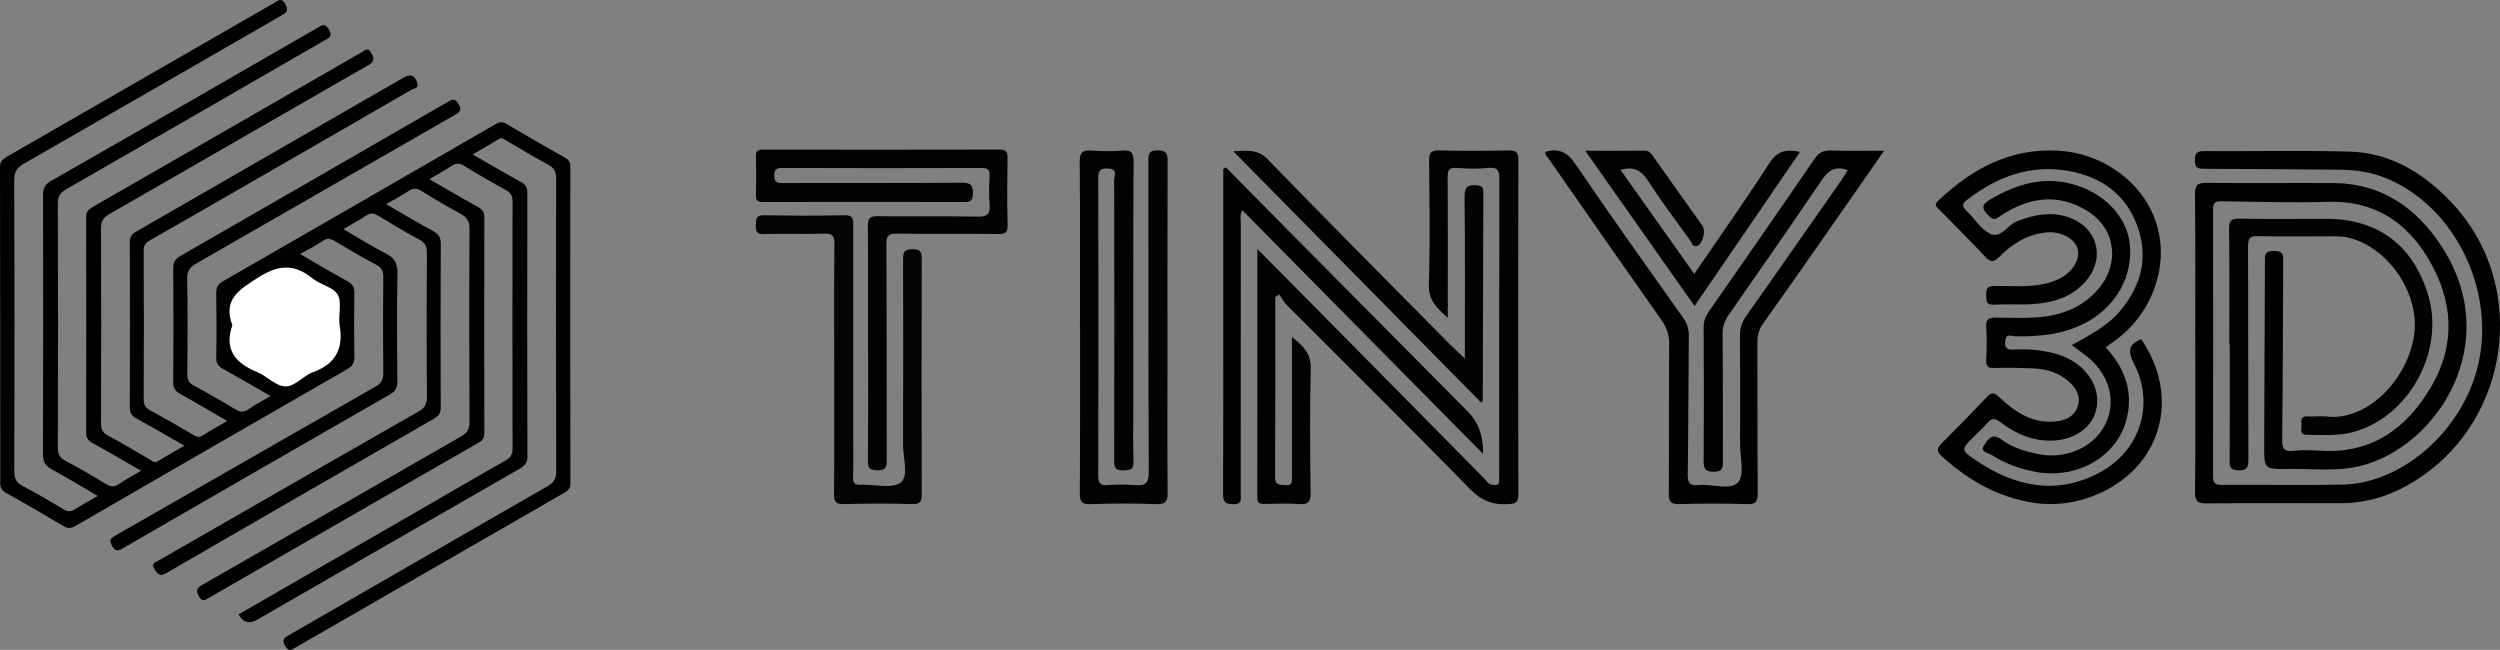 <?xml version="1.0" encoding="UTF-8"?><svg id="Capa_2" xmlns="http://www.w3.org/2000/svg" viewBox="0 0 512.59 133.25"><rect x="0" y="0" width="512.59" height="133.25" fill="#808080" stroke="none"/><defs><style>.cls-1{fill:#010101;}.cls-2{fill:#010102;}.cls-3{fill:#010202;}.cls-4{fill:#030404;}.cls-5{fill:#030304;}.cls-6{fill:#030303;}.cls-7{fill:#020202;}.cls-8{fill:#020303;}.cls-9{fill:#fff;}</style></defs><g id="Capa_1-2"><g><path class="cls-1" d="M37.81,91.39c-3.42-1.96-6.63-3.84-9.89-5.63-.95-.52-1.31-1.11-1.31-2.22,.05-11.28,.05-22.57,0-33.85,0-1.12,.39-1.68,1.32-2.21,18.29-10.51,36.55-21.04,54.82-31.57,1.48-.85,2.4-.43,2.83,1.23,.27,1.06-.74,.98-1.2,1.25-11.1,6.43-22.22,12.83-33.34,19.23-6.76,3.89-13.5,7.8-20.28,11.65-.93,.53-1.31,1.07-1.3,2.19,.06,10.13,.05,20.26,0,30.39,0,1.1,.3,1.71,1.27,2.24,3.03,1.65,6.03,3.37,9.01,5.13,.71,.42,1.22,.46,1.94,0,1.52-.98,3.11-1.85,4.91-2.9-3.34-1.93-6.47-3.8-9.66-5.57-.99-.55-1.42-1.14-1.41-2.34,.06-7.82,.07-15.64,0-23.45-.01-1.29,.46-1.9,1.5-2.5,18.23-10.47,36.44-20.97,54.64-31.48,.95-.55,1.57-1,2.36,.37,.77,1.33,.18,1.67-.81,2.24-17.65,10.13-35.28,20.3-52.94,30.42-1.29,.74-1.92,1.47-1.89,3.11,.13,6.52,.08,13.05,.03,19.58,0,1.14,.28,1.81,1.34,2.37,2.87,1.53,5.69,3.15,8.47,4.84,.99,.6,1.72,.71,2.72,0,1.38-.96,2.89-1.73,4.55-2.7-3.42-1.96-6.61-3.83-9.83-5.63-.92-.51-1.34-1.09-1.32-2.23,.08-4.42,.07-8.84,0-13.26-.02-1.15,.31-1.82,1.35-2.41,18.68-10.73,37.35-21.49,56-32.27,.8-.46,1.37-.47,2.16,0,3.96,2.34,7.96,4.64,11.97,6.9,.8,.45,1.13,.93,1.12,1.88-.03,21.62-.04,43.24,.02,64.85,0,1.22-.61,1.63-1.44,2.11-18.28,10.51-36.56,21.04-54.84,31.56-.81,.47-1.43,1.08-2.21-.27-.78-1.34-.17-1.67,.81-2.24,17.64-10.15,35.26-20.34,52.92-30.47,1.32-.76,1.85-1.52,1.85-3.12-.07-19.99-.06-39.97-.02-59.96,0-1.37-.33-2.19-1.6-2.87-2.93-1.56-5.75-3.32-8.63-4.97-.48-.28-.91-.74-1.64-.26-1.64,1.07-3.35,2-5.26,3.12,3.44,1.97,6.63,3.84,9.87,5.61,1.04,.57,1.37,1.24,1.36,2.4-.04,17.95-.05,35.89,.01,53.84,0,1.4-.56,2-1.66,2.63-17.95,10.29-35.87,20.61-53.79,30.93q-2.4,1.38-3.77-1.11c12.4-7.15,24.8-14.29,37.2-21.45,5.81-3.35,11.6-6.75,17.45-10.05,1.06-.6,1.53-1.22,1.53-2.5-.05-16.86-.04-33.72,0-50.58,0-1.15-.3-1.83-1.34-2.4-2.91-1.59-5.78-3.26-8.61-5-.94-.58-1.66-.56-2.55,.02-1.41,.93-2.9,1.75-4.54,2.73,3.39,1.96,6.65,3.89,9.97,5.71,.97,.53,1.28,1.11,1.28,2.2-.04,14.68-.04,29.37,0,44.05,0,1-.27,1.54-1.17,2.06-18.47,10.59-36.93,21.22-55.37,31.86-.85,.49-1.36,.83-1.98-.37-.58-1.11-.62-1.59,.6-2.28,17.73-10.13,35.42-20.34,53.15-30.48,1.28-.73,1.74-1.49,1.73-2.98-.07-13.19-.08-26.38,0-39.56,.01-1.62-.54-2.42-1.87-3.14-2.68-1.45-5.31-2.99-7.9-4.61-.99-.62-1.72-.71-2.72-.04-1.39,.94-2.9,1.71-4.61,2.7,3.33,1.92,6.42,3.78,9.59,5.49,1.16,.63,1.63,1.28,1.62,2.65-.07,11.15-.05,22.3-.01,33.45,0,1.16-.33,1.8-1.37,2.39-18.29,10.5-36.56,21.03-54.81,31.61-1.23,.71-1.7,.55-2.45-.64-.89-1.42,.2-1.55,.92-1.96,17.71-10.18,35.41-20.36,53.15-30.47,1.3-.74,1.73-1.52,1.72-3-.07-9.86-.07-19.71,0-29.57,0-1.35-.4-2.05-1.55-2.68-2.86-1.55-5.65-3.21-8.44-4.9-.88-.53-1.57-.66-2.49-.03-1.39,.95-2.9,1.74-4.65,2.77,2.97,1.72,5.73,3.49,8.63,4.95,1.86,.94,2.51,2.09,2.47,4.21-.15,7.34-.09,14.68-.03,22.02,.01,1.3-.33,2.04-1.5,2.71-18.24,10.46-36.45,20.96-54.65,31.48-.95,.55-1.56,.95-2.34-.4-.79-1.36-.13-1.67,.84-2.22,17.72-10.14,35.43-20.33,53.17-30.45,1.22-.7,1.62-1.47,1.6-2.85-.07-6.53-.06-13.05,0-19.58,.01-1.22-.27-1.95-1.42-2.55-2.88-1.51-5.68-3.17-8.47-4.83-.89-.53-1.57-.73-2.53-.06-1.38,.96-2.91,1.7-4.65,2.68,3.39,1.96,6.55,3.84,9.76,5.61,1.03,.57,1.4,1.21,1.38,2.4-.08,4.35-.08,8.7,0,13.05,.02,1.25-.37,1.92-1.46,2.55-18.62,10.7-37.22,21.43-55.8,32.19-.87,.5-1.51,.49-2.35,0-3.9-2.31-7.82-4.6-11.79-6.8-.9-.5-1.2-1.04-1.2-2.04C.04,77.42,.05,55.87,0,34.32c0-1.16,.47-1.64,1.36-2.16C19.65,21.66,37.92,11.13,56.2,.61c.84-.49,1.55-1.23,2.35,.32,.69,1.35,.13,1.68-.85,2.25C40.11,13.29,22.55,23.46,4.95,33.53c-1.47,.84-2.04,1.7-2.03,3.44,.07,19.85,.07,39.7,.01,59.55,0,1.53,.34,2.43,1.77,3.16,2.83,1.45,5.57,3.09,8.3,4.73,.86,.51,1.51,.56,2.37,0,1.41-.91,2.9-1.7,4.67-2.72-3.29-1.92-6.33-3.76-9.44-5.47-1.27-.69-1.79-1.47-1.79-2.98,.06-17.74,.05-35.49,.02-53.23,0-1.34,.3-2.15,1.58-2.88C28.66,26.72,46.87,16.22,65.08,5.71c.95-.55,1.55-1.04,2.36,.35,.83,1.42-.01,1.71-.91,2.23C48.91,18.46,31.29,28.64,13.63,38.77c-1.27,.73-1.78,1.46-1.77,2.96,.06,16.66,.06,33.31,0,49.97,0,1.39,.36,2.18,1.65,2.84,2.83,1.45,5.57,3.09,8.29,4.74,.93,.57,1.65,.58,2.55-.02,1.41-.94,2.9-1.75,4.56-2.74-3.38-1.95-6.63-3.88-9.95-5.69-.96-.52-1.3-1.08-1.3-2.18,.04-14.68,.05-29.37,0-44.05,0-1.15,.44-1.64,1.34-2.16,18.35-10.53,36.68-21.1,55.02-31.65,.72-.41,1.39-1.32,2.17,.2,.67,1.29,.44,1.73-.75,2.41-17.71,10.16-35.38,20.38-53.09,30.54-1.21,.7-1.65,1.45-1.64,2.85,.06,13.32,.05,26.65,0,39.97,0,1.22,.28,1.93,1.42,2.54,2.87,1.52,5.64,3.23,8.47,4.84,.54,.31,1,.91,1.82,.4,1.71-1.07,3.49-2.05,5.38-3.14Z"/><path class="cls-2" d="M450.1,70.08c0-10.06,.06-20.13-.05-30.19-.02-2.05,.62-2.42,2.5-2.4,8.65,.1,17.31,0,25.97,.05,9.81,.05,16.95,5.11,22.04,12.89,13.02,19.88-.81,41.12-16.52,45.09-4.9,1.24-9.94,.54-14.91,.63-4.9,.09-4.91,.02-4.89-4.93,.04-12.47,.11-24.94,.15-37.41,0-1.27-.22-2.36,1.82-2.37,2.14-.01,1.94,1.11,1.93,2.49-.07,12.06-.08,24.11-.21,36.17-.02,1.78,.29,2.55,2.26,2.34,1.89-.2,3.83-.14,5.74-.03,10.47,.64,17.61-4.68,22.57-13.15,5.15-8.8,4.47-17.84-.74-26.43-4.58-7.56-11.19-11.71-20.38-11.45-7.31,.21-14.64,0-21.96-.11-1.39-.02-1.66,.49-1.66,1.73,.03,18.22,.04,36.43-.01,54.65,0,1.47,.47,1.78,1.84,1.77,8.24-.06,16.48,.1,24.72-.06,11.42-.23,22.9-9.6,27.02-21.81,5.46-16.17-3.48-35.64-18.95-41.34-2.93-1.08-5.96-1.4-9.05-1.42-9.07-.07-18.13-.15-27.2-.18-1.29,0-2.13,.02-2.1-1.76,.03-1.61,.52-1.88,1.99-1.87,9.9,.06,19.81-.16,29.71,.1,8.34,.22,15.06,4.34,20.68,10.18,17,17.68,12.05,47.39-9.72,58.74-4.05,2.11-8.34,3.19-12.91,3.18-9.07-.02-18.14-.06-27.21,.04-1.89,.02-2.53-.37-2.51-2.42,.12-10.23,.05-20.46,.05-30.69Z"/><path class="cls-7" d="M261.48,60.94c0,12.3,.03,24.59-.04,36.89,0,1.69,.86,1.52,2,1.64,1.65,.17,1.45-.83,1.45-1.84,0-9.4,0-18.79,0-28.51,2.31,1.76,3.93,3.35,3.86,6.47-.21,8.48-.13,16.96-.03,25.44,.02,1.9-.52,2.46-2.38,2.32-2.32-.17-4.66-.06-6.99-.03-.93,.01-1.57-.04-1.56-1.28,.03-16.78,.02-33.55,.02-50.97,3.4,3.43,6.42,6.45,9.42,9.48,12.33,12.48,24.66,24.97,36.99,37.45,.51,.52,.9,1.26,1.69,1.38,.72,.11,1.58,.26,1.48-.98-.03-.41,0-.83,0-1.25,0-20.12-.02-40.25,.04-60.37,0-1.76-.26-2.54-2.25-2.35-2.14,.21-4.33,.17-6.48,0-1.61-.12-1.89,.46-1.88,1.94,.07,9.48,.03,18.96,.03,28.79-2.19-1.98-3.98-3.53-3.88-6.78,.26-8.47,.13-16.96,.05-25.44-.01-1.61,.38-2.14,2.07-2.1,4.74,.12,9.49,.09,14.23,.01,1.44-.02,2,.25,2,1.88-.06,22.87-.05,45.74,0,68.61,0,1.48-.34,1.91-1.91,2.02-3.26,.23-5.65-.68-8.05-3.14-12.38-12.67-25-25.11-37.51-37.66-.63-.63-1.06-1.48-1.58-2.22-.26,.19-.52,.38-.78,.58Z"/><path class="cls-2" d="M316.92,31.1c2.66-.72,4.39,.02,6.07,2.49,7.22,10.64,14.7,21.11,22.13,31.6,.81,1.15,1.16,2.27,1.15,3.67-.1,9.48-.08,18.95-.22,28.43-.03,1.77,.46,2.32,2.19,2.16,2.79-.26,6.53,1.16,8.11-.54,1.39-1.49,.42-5.2,.43-7.92,.02-7.4,.04-14.8-.02-22.2-.01-1.49,.36-2.69,1.21-3.9,6.55-9.29,13.05-18.61,19.56-27.92,.46-.66,.87-1.35,1.33-2.08-2.58-.95-4,.05-5.38,2.09-6.27,9.28-12.69,18.45-19.08,27.65-.83,1.19-1.22,2.37-1.21,3.88,.09,8.65,.02,17.3,.07,25.94,0,1.41-.05,2.31-1.92,2.28-1.7-.03-2.04-.61-2.03-2.18,.07-9.15,.05-18.29,0-27.44,0-1.24,.35-2.21,1.05-3.21,7.26-10.42,14.5-20.84,21.68-31.31,.84-1.23,1.69-1.78,3.21-1.73,3.55,.11,7.1,.04,11.07,.04-4.19,6.01-8.15,11.7-12.12,17.38-4.23,6.05-8.45,12.11-12.74,18.12-.82,1.15-1.13,2.3-1.13,3.69,.04,10.31-.03,20.62,.07,30.93,.02,1.85-.41,2.41-2.31,2.34-4.57-.15-9.15-.13-13.73,0-1.75,.05-2.22-.44-2.2-2.19,.08-10.23,0-20.46,.08-30.68,.01-1.85-.49-3.31-1.54-4.8-7.79-11.05-15.51-22.15-23.24-33.25-.26-.37-.77-.69-.55-1.33Z"/><path class="cls-6" d="M221.43,67.18c0-11.31,.06-22.63-.05-33.94-.02-2.04,.61-2.51,2.48-2.37,2.07,.16,4.17,.17,6.24,0,1.9-.16,2.33,.47,2.32,2.33-.08,16.72-.05,33.44-.05,50.16,0,3.74-.1,7.49,.05,11.23,.07,1.71-.66,1.81-2.03,1.85-1.51,.04-1.95-.35-1.95-1.92,.06-19.22,.05-38.43,0-57.65,0-.78,.78-2.14-.99-2.29-1.39-.11-2.28-.01-2.27,1.88,.07,20.38,.06,40.76,0,61.14,0,1.64,.54,1.96,1.99,1.86,1.82-.12,3.67-.17,5.49,0,2.17,.21,2.89-.36,2.88-2.74-.11-21.21-.06-42.43-.08-63.64,0-1.38,0-2.3,1.9-2.25,1.66,.04,2.06,.5,2.05,2.11-.06,14.39-.04,28.78-.04,43.17,0,8.24-.05,16.47,.04,24.71,.02,1.84-.28,2.63-2.39,2.55-4.49-.18-8.99-.15-13.48,0-1.84,.06-2.14-.58-2.13-2.24,.07-11.31,.04-22.63,.04-33.94Z"/><path class="cls-2" d="M439.01,69.52c5.21,7.56,5.66,16.5,1.14,23.54-4.68,7.3-14.31,11.33-22.9,10.07-7.47-1.09-13.56-4.56-19.03-9.5-1.14-1.03-1.17-1.69-.11-2.74,3.13-3.1,6.21-6.25,9.23-9.46,.95-1.01,1.48-1.04,2.53-.05,3.06,2.9,6.42,5.27,10.95,5.08,2.33-.1,4.44-.86,5.19-3.14,.77-2.31-.58-4.17-2.4-5.57-2.04-1.57-4.46-2.14-6.98-2.24-2.58-.1-5.16-.14-7.73-.06-1.32,.04-1.71-.39-1.65-1.69,.1-2.24,.14-4.5,0-6.73-.11-1.65,.59-1.91,2.02-1.91,4.15,0,8.32,.36,12.41-.68,3.48-.88,6.43-2.59,8.73-5.39,4.34-5.27,3.29-12.36-2.56-15.88-6-3.62-11.89-2.69-17.55,.99-.8,.52-1.33,1.26-2.47,.15-1.59-1.55-1.65-2.31,.38-3.5,5.21-3.03,10.62-4.69,16.63-3.08,6.58,1.76,11.24,6.66,11.84,12.32,.68,6.4-2.69,12.58-8.6,15.88-4.66,2.61-9.72,3.12-14.93,3.03-.66-.01-1.79-.65-1.97,.74-.15,1.16-.13,2.07,1.57,1.98,2.82-.15,5.64,.04,8.4,.75,1.62,.42,3.13,1.07,4.5,2.04,3.52,2.5,5.07,6.29,4.05,9.91-.93,3.33-4.39,5.74-8.63,5.95-4.1,.21-7.65-1.31-10.83-3.71-1.17-.88-1.9-1.01-2.85,.19-.77,.97-1.75,1.78-2.63,2.66-2.74,2.74-2.79,2.81,.56,5.04,7.92,5.27,16.3,7.08,25.1,2.42,8.36-4.42,11.44-13.98,7.13-22.37-1.36-2.64-1.09-3.95,1.46-5.03Z"/><path class="cls-2" d="M424.77,70.76c3.78-2.1,7.34-3.9,9.96-7.04,4.31-5.17,5.83-10.95,3.5-17.38-2.36-6.53-7.42-10.08-14.03-11.28-7.83-1.42-14.68,1.14-20.87,5.9-1.1,.84-1.07,1.36-.13,2.25,1.62,1.55,2.88,3.72,4.77,4.68,2.26,1.15,3.6-1.75,5.56-2.51,3.36-1.29,6.65-2.03,10.17-.97,6.52,1.97,8.28,8.8,3.52,13.73-2.82,2.91-6.47,3.96-10.35,4.21-2.65,.18-5.33-.04-7.98,.12-1.66,.1-1.61-.75-1.65-1.94-.04-1.34,.27-1.91,1.77-1.91,3.72,0,7.49,.38,11.14-.67,.94-.27,1.89-.65,2.73-1.15,2.44-1.46,3.73-4.08,3.04-5.98-.73-2.02-3.48-3.41-6.23-3.17-3.94,.34-7.1,2.31-9.75,5.01-1.31,1.33-1.92,1.04-3.01-.13-3.01-3.22-6.14-6.32-9.22-9.47-.54-.55-1.35-.92-.3-1.92,6.89-6.5,14.64-10.76,24.49-10.25,9.32,.48,17.63,6.55,20.27,15.04,2.6,8.36-.74,18.06-8.15,23.63-.73,.55-1.47,1.07-2.28,1.66,4.06,4.37,5.85,9.43,4.12,15.31-2.2,7.45-10.44,11.85-18.75,10.17-3.11-.63-6.08-1.67-8.74-3.41-.69-.45-2.51-.56-1.53-2.03,.71-1.05,1.52-2.62,3.51-1.15,2.27,1.69,5.01,2.51,7.81,3.04,5.77,1.09,11.58-1.7,13.72-6.61,2.17-4.96,.3-10.44-4.79-14.08-.73-.52-1.45-1.06-2.33-1.71Z"/><path class="cls-8" d="M177.98,70.3c0-7.98,.05-15.97-.04-23.95-.02-1.68,.49-2.04,2.07-2.02,6.82,.09,13.65-.05,20.47,.09,2.05,.04,2.58-.61,2.42-2.52-.16-1.9-.1-3.83,0-5.73,.06-1.25-.25-1.73-1.63-1.73-13.64,.05-27.29,.04-40.93,0-1.16,0-1.56,.25-1.59,1.5-.03,1.42,.57,1.59,1.76,1.59,12.23-.03,24.46,.03,36.69-.07,2.02-.02,2.35,.69,2.26,2.43-.07,1.22-.48,1.53-1.63,1.53-13.81-.03-27.62-.03-41.43,0-1.11,0-1.43-.36-1.4-1.42,.06-2.66,.07-5.32,0-7.98-.03-1.17,.5-1.35,1.5-1.35,16.14,.02,32.28,.03,48.42-.01,1.35,0,1.68,.46,1.66,1.73-.06,4.57-.11,9.15,.02,13.72,.05,1.63-.5,1.89-1.97,1.87-6.9-.08-13.81,.03-20.72-.08-1.74-.03-2.18,.44-2.17,2.18,.08,14.72,.03,29.43,.06,44.15,0,1.44-.1,2.27-1.95,2.2-1.54-.06-1.92-.42-1.9-1.95,.08-8.06,.04-16.13,.04-24.2Z"/><path class="cls-4" d="M171.04,75.52c0-8.49-.06-16.97,.05-25.46,.02-1.79-.48-2.2-2.2-2.15-4.07,.13-8.16-.04-12.23,.08-1.58,.05-1.72-.62-1.68-1.89,.04-1.19,0-2,1.65-1.97,5.49,.1,10.99,.13,16.48,0,2-.05,1.84,1.03,1.83,2.33-.01,14.31,0,28.62,0,42.93,0,2.83,.06,5.66-.03,8.48-.04,1.21,.35,1.57,1.54,1.52,2.82-.12,6.42,.91,8.23-.47,1.7-1.3,.47-5.11,.48-7.82,.06-12.56,.03-25.12,.01-37.68,0-1.35-.05-2.33,1.88-2.34,1.83,0,1.95,.75,1.94,2.21-.04,15.97-.04,31.94,0,47.92,0,1.49-.16,2.2-1.96,2.15-4.66-.15-9.32-.13-13.98,0-1.71,.04-2.06-.55-2.04-2.13,.07-8.57,.03-17.14,.03-25.71Z"/><path class="cls-8" d="M457.09,70.68c0-7.9,.06-15.79-.05-23.69-.02-1.79,.49-2.19,2.21-2.16,5.9,.11,11.81,.04,17.72,.04,10.59,0,17.8,5.4,20.89,15.63,3.47,11.52-3.97,25.07-15.46,28.11-3.09,.82-6.27,.57-9.42,.54-1.7-.01-.96-1.4-1.1-2.25-.15-.94,.04-1.61,1.27-1.53,1.33,.09,2.67-.11,3.99,.04,8.26,.93,16.78-7.76,17.89-17.12,.99-8.33-5.53-17.78-13.65-19.59-1.67-.37-3.47-.22-5.21-.24-4.41-.03-8.82,.07-13.22-.05-1.68-.05-2.02,.49-2.02,2.07,.06,14.55,.01,29.09,.07,43.64,0,1.61-.19,2.41-2.09,2.31-1.42-.07-1.77-.44-1.76-1.82,.06-7.98,.03-15.96,.03-23.94h-.09Z"/><path class="cls-1" d="M251.35,34.31c4.18,4.24,8.35,8.48,12.54,12.71,8.55,8.62,17.11,17.24,25.66,25.86,3.81,3.84,7.6,7.69,11.41,11.52q3.26,3.27,3.11,8.65c-16.63-16.83-32.93-33.32-49.34-49.93-.57,.88-.32,1.79-.32,2.62-.02,18.46-.01,36.92-.02,55.38,0,1.08,.43,2.3-1.57,2.27-1.67-.03-2.05-.52-2.04-2.11,.06-13.55,.03-27.11,.03-40.66,0-8.65,0-17.29,0-25.94,.18-.12,.36-.24,.54-.36Z"/><path class="cls-5" d="M300.35,73.53c0-11.27,.07-22.22-.06-33.18-.02-2.09,.68-2.52,2.51-2.35,.93,.09,1.34,.33,1.34,1.3-.05,14.29-.08,28.59-.12,42.88,0,.06-.12,.11-.36,.33-16.83-17.06-33.66-34.12-50.8-51.5,2.77-.07,4.93-.55,7.05,1.64,12.27,12.66,24.71,25.15,37.11,37.69,.99,1,2.03,1.94,3.33,3.18Z"/><path class="cls-3" d="M347.39,56.15c5.3-7.76,10.53-15.14,15.42-22.73,1.61-2.51,3.42-2.88,6.26-2.28-7.23,10.57-14.36,20.98-21.62,31.6-7.48-10.62-14.8-21.02-22.42-31.83,4.35,0,8.28,.02,12.22-.02,.92,0,1.28,.58,1.71,1.19,3.36,4.73,6.74,9.46,10.09,14.2,.77,1.09,.06,3.78-1.1,4.15-.92,.29-1.03-.64-1.37-1.1-2.92-4.03-5.92-8.01-8.62-12.18-1.39-2.16-2.92-3.14-5.7-2.32,5.01,7.06,9.97,14.06,15.12,21.33Z"/><path class="cls-9" d="M47.64,66.67c-1.97-5.23,1.33-7.24,5.2-9.71,4.14-2.65,7.45-2.99,11.26,.14,1.59,1.31,4.28,1.76,5.15,3.33,.93,1.66,.04,4.23,.4,6.33,.81,4.79-.88,7.88-5.48,9.55-2.06,.75-3.76,3.08-5.82,2.91-1.94-.16-3.67-2.14-5.64-2.94-4.43-1.8-6.8-4.58-5.07-9.6Z"/></g></g></svg>
